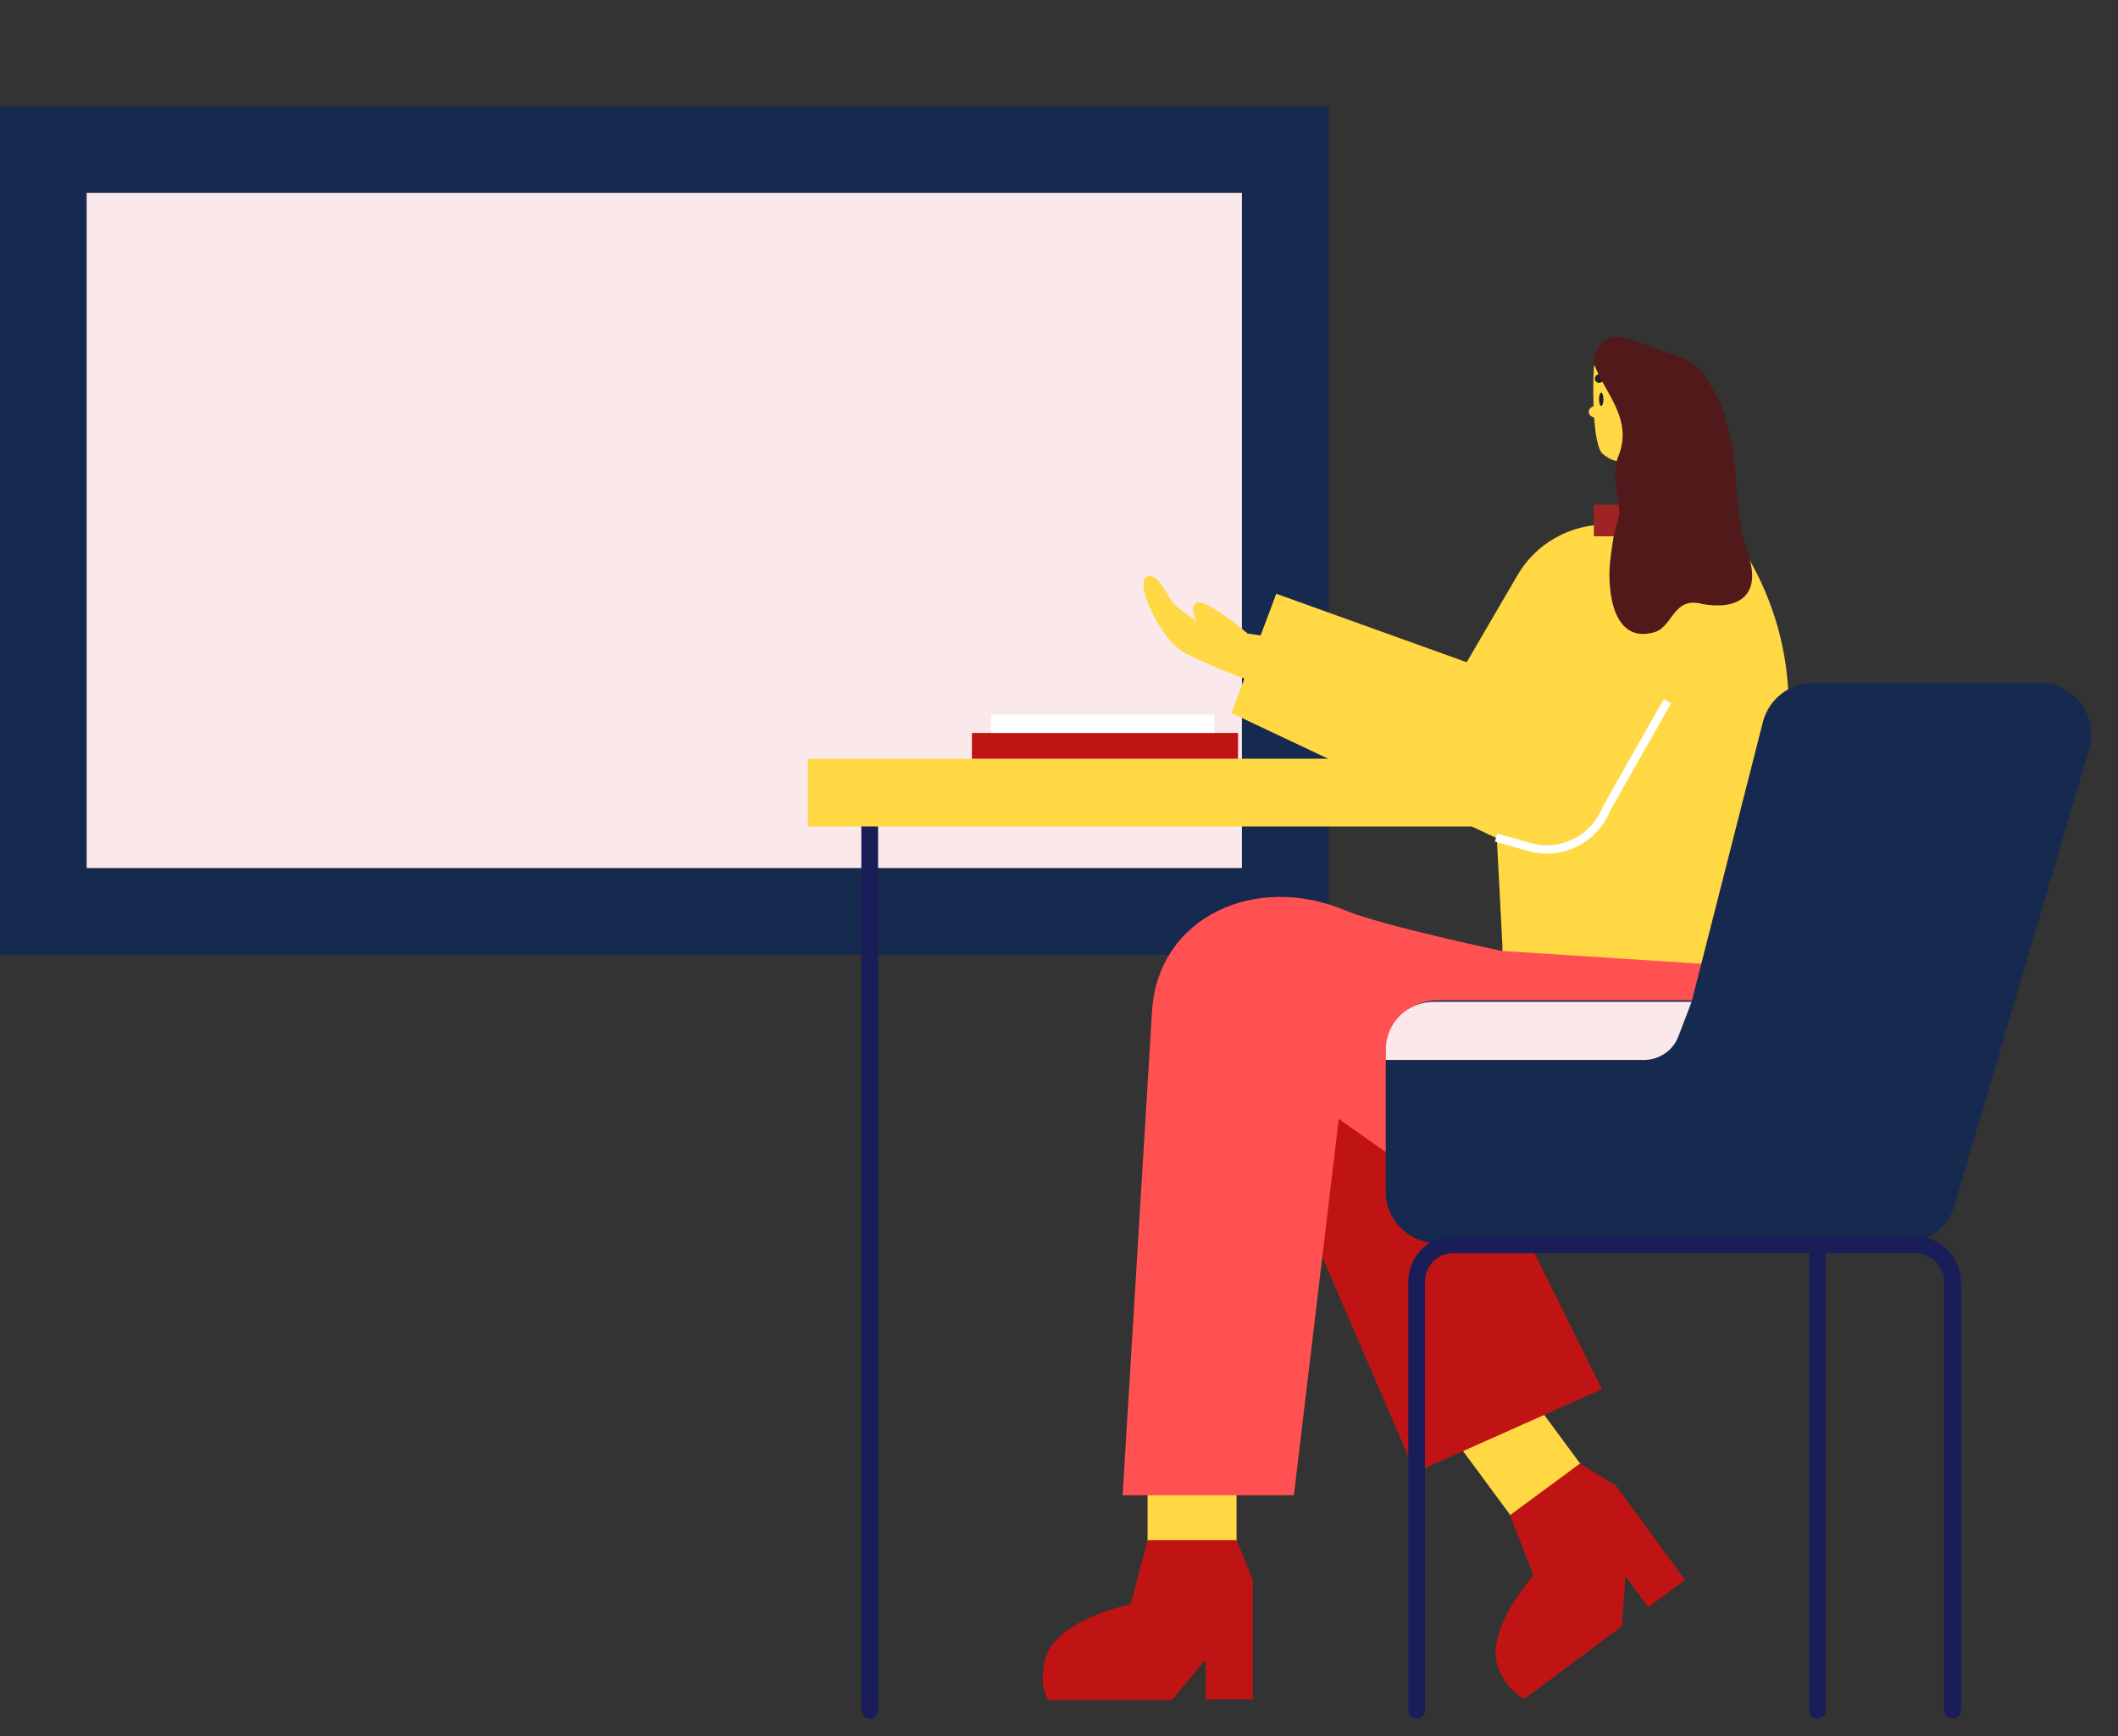 <svg width="122" height="100" viewBox="0 0 122 100" fill="none" xmlns="http://www.w3.org/2000/svg">
<rect x="0" y="0" width="122" height="100" fill="#333333" stroke="none"/>
<g clip-path="url(#clip0_6183_33231)">
<rect x="2.491" y="8.611" width="71.546" height="43.889" fill="#fbe8ea" stroke="#16294f" stroke-width="5"/>
<path d="M50.097 45.652V98.513" stroke="#1A1E58" stroke-width="0.965" stroke-miterlimit="10" stroke-linecap="round" stroke-linejoin="round"/>
<path d="M104.683 45.652V98.513" stroke="#1A1E58" stroke-width="0.965" stroke-miterlimit="10" stroke-linecap="round" stroke-linejoin="round"/>
<path d="M108.536 43.701H46.54V47.604H108.536V43.701Z" fill="#FFD844"/>
<path d="M71.313 42.217H55.983V43.702H71.313V42.217Z" fill="#C01414"/>
<path d="M69.957 41.156H57.084V42.217H69.957V41.156Z" fill="white"/>
<path d="M92.613 20.41C92.189 20.41 91.85 20.75 91.808 21.174C91.724 22.659 91.766 25.671 92.316 26.137C92.952 26.689 93.46 26.562 93.46 26.562L93.417 29.234H96.805L96.847 24.653C96.847 24.653 97.864 24.356 97.694 23.38C97.525 22.447 96.509 22.956 96.509 22.956L96.255 21.725C96.212 21.556 96.085 21.428 95.958 21.386C95.789 21.343 95.577 21.174 95.492 20.75C95.365 20.453 93.629 20.41 92.613 20.41Z" fill="#FFD844"/>
<path d="M91.936 24.058C92.17 24.058 92.36 23.906 92.36 23.718C92.36 23.531 92.17 23.379 91.936 23.379C91.702 23.379 91.513 23.531 91.513 23.718C91.513 23.906 91.702 24.058 91.936 24.058Z" fill="#FFD844"/>
<path d="M95.324 26.35C95.324 26.35 94.646 26.562 94.053 26.562C93.503 26.562 93.418 26.562 93.418 26.562V27.792C93.418 27.792 93.757 27.792 94.561 27.113C95.154 26.647 95.324 26.35 95.324 26.35Z" fill="#C95959"/>
<path d="M92.233 23.381C92.303 23.381 92.36 23.21 92.36 22.999C92.36 22.788 92.303 22.617 92.233 22.617C92.162 22.617 92.106 22.788 92.106 22.999C92.106 23.21 92.162 23.381 92.233 23.381Z" fill="#231F1F"/>
<path d="M92.106 21.81C92.106 21.81 92.529 21.555 92.825 22.064" stroke="#231F1F" stroke-width="0.483" stroke-miterlimit="10" stroke-linecap="round" stroke-linejoin="round"/>
<path d="M73.26 36.7L71.863 36.488C71.863 36.488 69.661 34.622 69.026 34.706C68.391 34.791 68.941 35.809 68.941 35.809C68.941 35.809 68.221 35.3 67.713 34.876C67.205 34.452 66.781 32.925 66.061 33.222C65.341 33.519 66.781 36.7 68.094 37.507C69.407 38.312 73.006 39.585 73.006 39.585L73.26 36.7Z" fill="#FFD844"/>
<path d="M71.228 82.603H66.103V90.622H71.228V82.603Z" fill="#FFD844"/>
<path d="M69.449 95.586V97.876H72.159V91.004L71.227 88.713H66.103L65.129 92.404C65.129 92.404 60.683 93.295 60.175 95.671C59.836 97.155 60.386 97.919 60.386 97.919H67.501L69.449 95.586Z" fill="#C01414"/>
<path d="M87.505 79.54L83.488 82.518L88.148 88.827L92.165 85.85L87.505 79.54Z" fill="#FFD844"/>
<path d="M93.63 90.792L94.942 92.573L97.06 91.004L93.079 85.573L91.004 84.301L86.981 87.27L88.336 90.749C88.336 90.749 85.372 94.016 86.346 96.18C86.939 97.537 87.828 97.834 87.828 97.834L93.418 93.677L93.63 90.792Z" fill="#C01414"/>
<path d="M92.274 80.016L81.518 84.809L72.413 63.682L83.296 61.9L92.274 80.016Z" fill="#C01414"/>
<path d="M77.114 64.447L74.531 86.126H64.664L66.358 58.253C66.697 52.738 72.414 50.277 77.495 52.441C79.655 53.332 86.515 54.774 86.515 54.774L87.955 47.52H103.75V68.095H82.281L77.114 64.447Z" fill="#FF5151"/>
<path d="M87.405 33.138L84.483 38.144L73.515 34.199L70.932 41.072L86.219 48.284L86.558 54.775L103.031 55.835V40.732C103.031 37.593 102.184 34.581 100.575 31.908C99.939 30.847 98.838 30.211 97.61 30.211H92.529C90.411 30.211 88.463 31.314 87.405 33.138Z" fill="#FFD844"/>
<path d="M96.043 40.393L92.528 46.587C91.85 48.326 89.945 49.302 88.124 48.793L86.176 48.241" stroke="white" stroke-width="0.483" stroke-miterlimit="10"/>
<path d="M97.44 57.702L101.547 41.581C101.886 40.265 103.072 39.332 104.469 39.332H117.47C119.46 39.332 120.9 41.241 120.349 43.108L112.558 69.496C112.176 70.768 110.991 71.617 109.678 71.617H82.83C81.178 71.617 79.823 70.302 79.823 68.647V60.587C79.823 58.932 81.178 57.617 82.83 57.617H97.44V57.702Z" fill="#16294f"/>
<path d="M112.473 98.513V73.822C112.473 72.677 111.499 71.701 110.355 71.701H83.719C82.533 71.701 81.602 72.635 81.602 73.822V98.513" stroke="#1A1E58" stroke-width="0.965" stroke-miterlimit="10" stroke-linecap="round" stroke-linejoin="round"/>
<path d="M97.44 57.701L96.677 59.695C96.381 60.501 95.576 61.053 94.687 61.053H79.823V60.459C79.823 58.931 81.051 57.701 82.618 57.701H97.44Z" fill="#fbe8ea"/>
<path d="M98.372 29.064H91.809V30.889H98.372V29.064Z" fill="#A02323"/>
<path d="M98.161 21.599C97.738 21.047 97.23 20.75 96.679 20.538C96.129 20.326 95.536 20.156 94.901 19.902C94.35 19.689 93.799 19.477 93.122 19.393C92.148 19.393 91.682 20.538 91.852 21.047C92.487 22.702 94.096 24.186 93.207 26.308C92.953 26.944 93.037 27.623 93.122 28.259C93.207 28.853 93.334 29.405 93.249 29.787C93.037 30.55 92.953 30.593 92.741 32.374C92.572 34.156 92.953 37.126 95.324 36.405C96.383 36.065 96.383 34.326 98.077 34.793C99.94 35.132 101.591 34.453 100.66 31.823C100.194 30.338 100.025 28.853 99.982 27.199C99.94 26.689 99.855 26.18 99.77 25.714C99.686 25.205 99.559 24.738 99.432 24.229C99.305 23.762 99.135 23.296 98.924 22.871C98.669 22.447 98.415 22.023 98.161 21.599Z" fill="#511919"/>
</g>
<defs>
<clipPath id="clip0_6183_33231">
<rect width="122" height="100" fill="white"/>
</clipPath>
</defs>
</svg>

